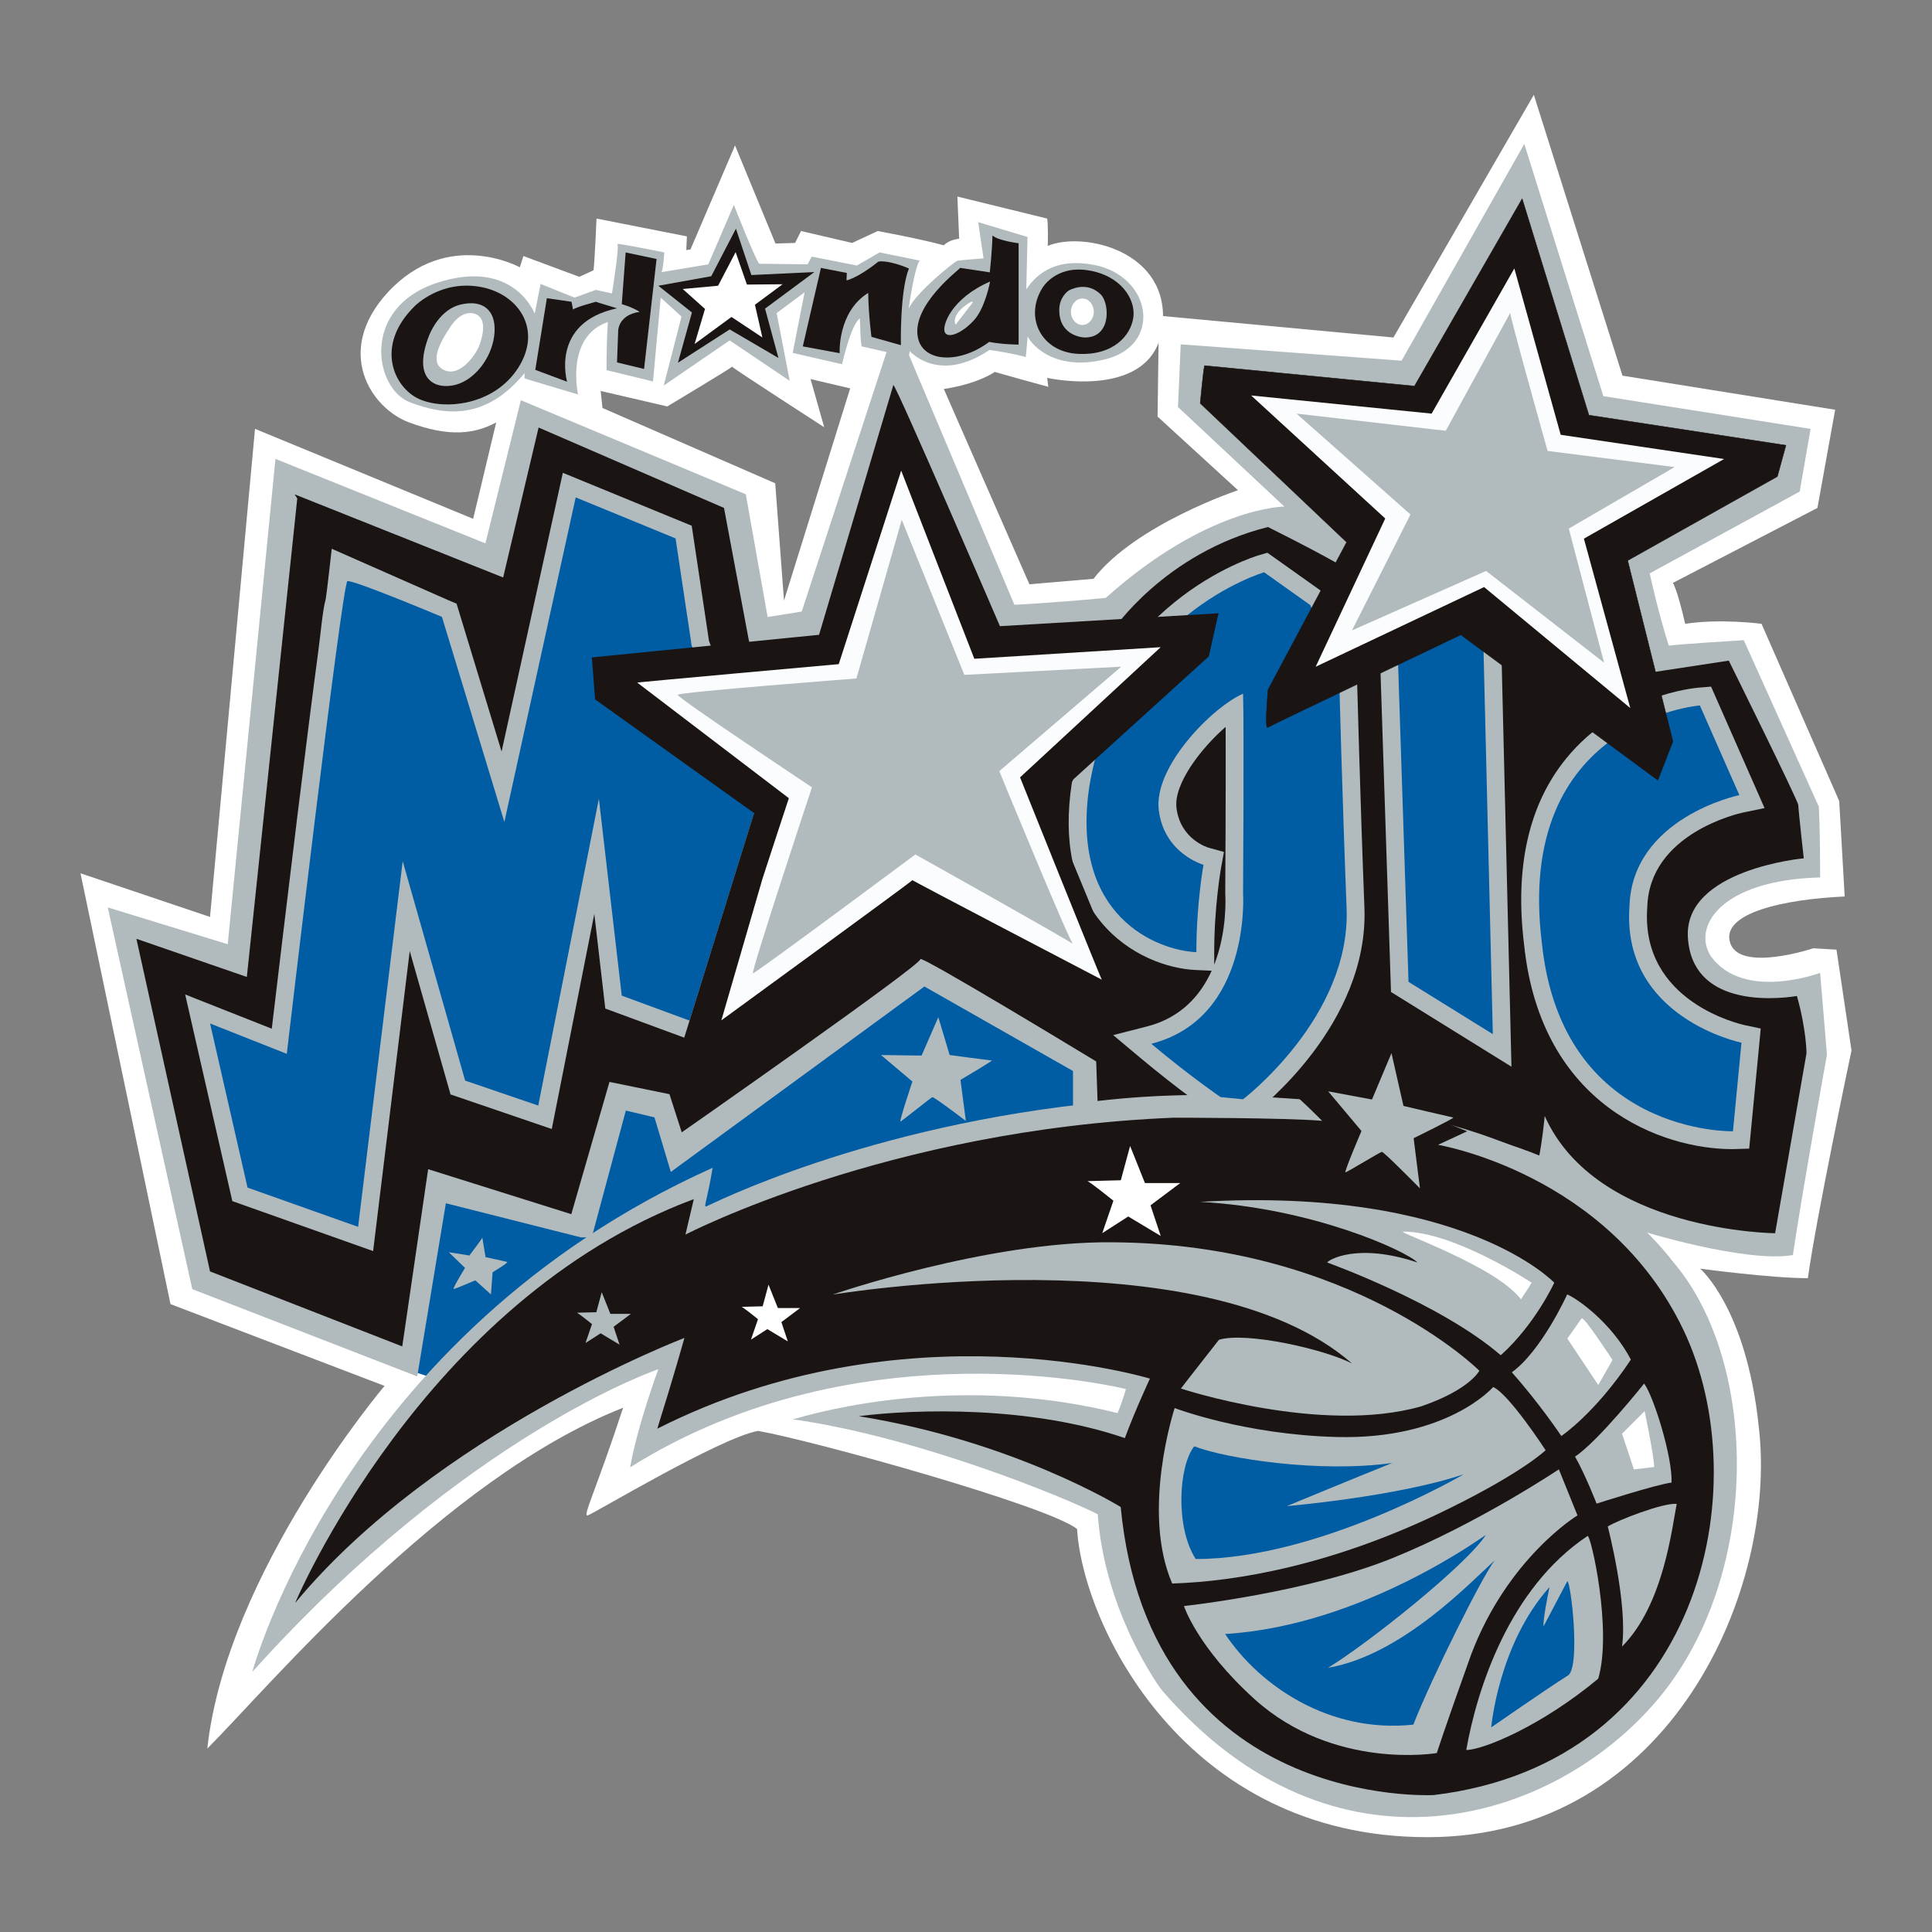 <?xml version="1.0" encoding="utf-8"?>
<!-- Designed by Vexels.com - 2016 All Rights Reserved - https://vexels.com/terms-and-conditions/  -->

<svg version="1.1" id="Layer_1" xmlns="http://www.w3.org/2000/svg" xmlns:xlink="http://www.w3.org/1999/xlink" x="0px" y="0px"
	 width="1200px" height="1200px" viewBox="0 0 1200 1200" enable-background="new 0 0 1200 1200" xml:space="preserve">
<rect x="0" y="0" width="1200" height="1200" fill="#808080" stroke="none"/>
<g>
	<path fill="#FFFFFF" d="M374.561,256.871l-1.474-14.036l41.36,9.607c0,0,41.352-24.743,40.245-24.743
		c-1.107,0,57.236,37.664,57.236,37.664l-8.492-29.921l29.913,7.026c0,0,50.585-0.749,51.7-0.749
		c1.099,0,20.305-2.581,32.852-10.706c20.68,5.911,33.234,9.241,33.234,9.241l-0.732-5.544c0,0,66.468,14.769,71.63-32.119
		c5.178-46.904-49.477-59.093-71.264-49.852c0.366-14.402-0.366-16.983-0.366-16.983l-55.762-13.67l1.107,26.225
		c0,0-5.903,0.366-9.599,4.062c-12.92-3.696-40.993-8.874-40.993-8.874l-15.868,7.393l-31.752-7.393l-3.697,7.393l-12.188,0.366
		l-25.109-60.925l-27.691,64.621l-2.589,0.366l0.374-8.492l-56.128-11.073c0,0-1.115,26.208-1.848,32.119
		c-8.866,4.063-8.866,4.063-8.866,4.063l-34.708-12.921l-2.215,7.01c0,0-44.681-24.743-81.97,15.518
		c-33.609,36.548-10.715,71.997,13.287,80.871c24.002,8.859,40.985,8.11,57.236-1.864"/>
	<path fill="#FFFFFF" d="M158.394,266.366l-27.945,303.156L50,542.421l55.897,267.58l132.946,50.807
		c0,0-98.222,116.017-110.075,225.248c38.102-38.11,146.488-167.67,258.268-211.69c-16.944,51.652-25.404,67.727-22.019,66.883
		c3.386-0.844,82.138-48.258,105.845-52.496c33.872,5.926,180.368,46.585,198.147,60.972
		c3.394,58.423,66.055,191.376,217.633,191.376c151.579,0,217.617-154.956,205.763-254.882
		c-7.616-73.67-36.405-98.221-36.405-98.221s44.037,5.911,66.899,5.911c5.083-37.249,27.101-141.398,27.101-141.398l-9.32-62.661
		l-14.387-0.861c0,0-45.733,15.247-51.668-3.378c-5.918-18.64,33.888-27.1,71.138-28.789l-3.394-59.283l-48.258-110.075
		c0,0-25.403-3.393-47.414,0c-5.082-22.018-7.631-25.411-7.631-25.411l89.777-46.57l11.009-60.972l-132.109-21.174L952.697,58.898
		l-87.212,150.734L719.833,196.09l-0.844,62.661l49.947,45.725c0,0-63.497,21.174-89.745,55.03
		c-39.807,3.393-39.807,3.393-39.807,3.393l-87.22-198.992l-65.21,209.156l-5.457-72.889l-165.128-71.966l-22.481,94.047
		L158.394,266.366z"/>
	<path fill="#005CA3" d="M256.336,851.711c0,0,17.127,6.31,20.728,5.417c3.609-0.908,344.357-109.979,344.357-109.979
		s80.217-45.964,77.509-45.964c-2.693,0-6.301-67.616-6.301-67.616l-139.716-45.964l-169.478,69.4c0,0-46.88,21.635-45.071,24.344
		c1.808,2.708-84.735,29.745-85.635,32.454c-0.9,2.693-11.718,109.071-11.718,111.779
		C241.01,828.275,256.336,851.711,256.336,851.711z"/>
	<path fill="#B1BBBE" d="M171.092,285.022L141.45,586.474l-74.515-22.862l52.497,237.102l139.724,54.201l17.78-107.542
		l83.834,21.174h6.771l21.174-78.752l17.78,4.222l10.165,33.888L574.166,612.73l92.294,52.496v30.494l352.275,68.588
		c0,0,65.202,20.313,94.843,15.231c5.927-39.798,21.174-124.478,21.174-124.478l-4.238-50.807c0,0-47.422,17.796-67.743-10.165
		c-11.861-17.78,5.075-47.414,67.743-49.103c0-32.183-0.844-44.037-0.844-44.037l-46.578-103.32c0,0-41.495,2.549-46.577,3.393
		c-6.771-21.174-11.854-44.88-11.854-44.88l93.156-50.807l6.771-38.954l-128.715-20.329L946.762,89.392l-76.211,134.643
		L733.368,213.87l-1.697,38.954l66.054,61.816c0,0-47.43,0-110.935,56.734c-36.405,3.393-56.734,4.238-56.734,4.238l-73.67-174.441
		L497.963,379.85l-21.174,3.378l-13.55-76.22l-139.717-58.423l-22.018,88.902L171.092,285.022z"/>
	<path fill="#1A1413" d="M182.953,307.025l129.56,51.652l22.018-93.139l115.157,49.947l15.247,81.302l4.23,19.485l221.863-24.567
		c0,0,32.175-48.275,96.532-64.366c44.037,22.019,53.349,28.789,53.349,28.789l12.698,30.494l92.303-8.46l77.907,39.783
		l49.963-7.616c0,0,43.176,87.212,43.176,89.761c0,2.533,3.393,33.027,3.393,33.027s-74.514,6.771-71.973,49.119
		c2.541,42.331,51.643,38.938,67.735,36.405c5.943,21.174,5.943,35.56,5.943,35.56l-19.501,111.78c0,0-110.92-0.844-143.102-72.81
		c-1.689,16.92-3.378,24.552-3.378,24.552S834.13,666.07,681.708,683.851c-0.844-24.552-0.844-24.552-0.844-24.552
		s-110.083-66.898-109.238-63.521c0.852,3.394-148.185,107.542-148.185,107.542l-7.623-23.707l-37.266-7.616l-23.707,82.146
		l-88.917-27.945l-16.084,110.091l-119.395-46.585L84.716,583.096l68.596,23.707l31.33-297.229"/>
	<path fill="#B1BBBE" d="M156.713,1038.451c0,0,56.4-210.049,285.894-313.114c-3.243,20.09-5.84,24.632-3.896,23.978
		c1.944-0.637,99.194-50.553,246.995-64.828c147.803-14.259,286.539,12.969,353.964,99.847
		c53.149,62.884,54.456,195.12-10.372,271.626c-64.828,76.49-200.967,117.977-307.936-6.484c0,0-35.003-46.681-39.536-108.912
		c-20.098-10.372-111.509-47.971-189.305-58.996c37.6-11.009,115.396-25.284,201.613-3.888c3.251-7.775,5.194-14.912,5.194-14.912
		s-164.666-41.487-307.936,48.624c4.541-25.937,17.501-60.94,17.501-60.94S289.611,890.633,156.713,1038.451z"/>
	<path fill="#1A1413" d="M183.288,995.674c0,0,79.095-188.015,247.649-250.883c-5.194,22.034-5.194,22.034-5.194,22.034
		s125.767-65.465,303.395-72.603c0,0,69.368,0,92.056,1.944c-16.203-16.204-19.453-18.147-19.453-18.147l17.509-12.332
		l92.056,36.963l-18.147,8.428c0,0,105.661,17.493,152.342,114.743c46.665,97.233,11.662,269.03-154.939,289.12
		c0,0-176.337,9.719-194.483-178.918c0,0-66.126-40.85-162.715-56.4c35.648-4.54,106.96-6.484,165.296,13.606
		c6.492-17.494,15.566-36.947,15.566-36.947s-152.343-46.681-305.984,31.115C418.621,854.34,425.105,831,425.105,831
		S270.819,889.996,183.288,995.674z"/>
	<g>
		<path fill="#B1BBBE" d="M517.097,804.106c0,0,229.677-38.412,322.729,42.826c-16.984-8.858-65.728-19.931-82.712-14.769
			c-19.198,24.375-23.635,30.286-23.635,30.286s87.14,28.806,149.18,11.073c30.28-10.34,36.19-22.146,36.19-22.146
			s-79.023-79.023-228.204-79.772C613.104,770.872,517.097,804.106,517.097,804.106z"/>
		<path fill="#B1BBBE" d="M824.316,784.159c0,0,70.165,25.109,107.829,57.61c21.413-19.198,33.234-45.057,33.234-45.057
			s-56.129-59.809-220.086-50.218c69.424,3.696,127.776,30.287,135.152,37.664C842.781,771.605,825.057,782.677,824.316,784.159z"/>
		<path fill="#B1BBBE" d="M986.043,954.027c1.959-1.307,15.517,58.343,6.659,88.615c-35.449,29.538-71.638,44.307-81.987,44.307
			C917.367,1049.285,937.307,986.513,986.043,954.027z"/>
		<path fill="#B1BBBE" d="M973.408,803.979c0,0-15.836,35.003-34.397,48.385c17.35,19.485,30.75,39.576,30.75,39.576
			s20.998-14.004,43.208-47.478C1001.107,821.918,980.403,807.006,973.408,803.979z"/>
		<path fill="#B1BBBE" d="M1021.196,859.359c0,0-28.614,35.927-42.913,45.359c6.691,11.87,13.383,29.219,13.383,29.219
			s36.836-11.87,46.57-13.08C1038.841,904.718,1026.98,866.974,1021.196,859.359z"/>
		<path fill="#B1BBBE" d="M927.445,861.494c0,0-28.328,32.883-97.409,31.051c-57.515-1.529-100.444-17.971-100.444-17.971
			s-20.998,63.936-1.521,108.975c39.575-1.211,100.754-11.264,172.584-46.872c45.662-22.529,59.355-35.911,59.355-35.911
			S937.489,866.066,927.445,861.494z"/>
		<path fill="#B1BBBE" d="M968.231,912.636l11.566,28.598c0,0-43.224,26.177-66.054,86.448
			c-17.653,49.31-21.309,61.179-21.309,61.179s-63.92,10.962-113.23-33.49c-35.608-32.262-43.837-57.833-43.837-57.833
			s76.41-8.205,129.672-29.825C918.308,946.109,968.231,912.636,968.231,912.636z"/>
	</g>
	<g>
		<g>
			<path fill="#B1BBBE" d="M202.263,372.234c-1.992,7.584-2.805,19.071-4.748,33.617c-3.266,24.44-7.568,58.423-12.81,100.978
				c-6.548,53.389-12.952,107.207-15.9,132.125l-53.795-21.269l29.291,128.349l87.451,31.035l22.735-186.373l25.349,89.076
				l62.883,21.476l26.416-133.59l6.827,58.773l59.427,21.907l44.666-143.66l-39.687-106.586l-10.73-71.551l-80.051-32.868
				l-38.045,173.134l-27.961-91.864l-4.796-2.008l-72.73-32.087C206.054,340.849,202.773,370.307,202.263,372.234z"/>
			<path fill="#B1BBBE" d="M842.829,419.984l-0.047-2.008l-19.86-49.279l-35.704-25.38l-5.154,1.498
				c-3.983,1.179-97.72,29.841-116.4,141.923c-5.385,35.784,0.693,64.653,18.083,85.826c17.159,20.856,41.63,29.124,58.837,29.921
				l10.005,0.446c-6.795,15.039-18.864,29.187-40.245,34.636l-20.935,5.353l16.57,13.877c24.663,20.664,43.208,33.298,43.972,33.824
				l2.35,1.593l21.07,2.008l3.442-2.629c2.915-2.23,71.495-55.379,68.651-127.919C844.852,496.919,842.853,420.748,842.829,419.984z
				 M750.486,526.458c-0.167-0.048-17.366-5.051-19.756-24.663c-1.8-14.818,15.152-36.931,30.542-50.33
				c0.175,36.883-0.239,102.475-0.247,103.304l0.024,0.796c0.096,1.562,1.275,22.831-6.882,43.622v-7.775
				c0-28.471,4.206-52.066,4.238-52.305l1.817-9.942L750.486,526.458z"/>
			<path fill="#B1BBBE" d="M926.783,381.125c-2.636-2.773-7.392-6.071-15.119-6.071c-2.868,0-5.998,0.463-9.312,1.402
				c-18.441,5.162-40.006,21.747-40.913,22.449l-4.477,3.473l7.01,213.76l74.817,46.411l-6.452-266.847
				C932.351,393.361,931.938,386.541,926.783,381.125z"/>
			<path fill="#B1BBBE" d="M1023.117,564.2l0.032-0.493c1.083-46.075,57.093-58.518,59.459-59.013l13.383-2.788l-33.202-75.423
				l-7.855,0.638c-2.024,0.159-49.963,4.445-82.162,44.004c-23.325,28.63-32.087,67.743-26.08,116.033
				c10.547,99.926,86.128,126.581,129.114,126.581l10.65-0.287l6.238-64.748l0.924-9.862l-9.687-2.055
				C1081.285,636.23,1019.197,622.464,1023.117,564.2z"/>
		</g>
	</g>
	<g>
		<path fill="#005CA3" d="M130.489,635.72l47.637,18.832c0,0,34.334-292.449,37.664-293.565c3.313-1.099,58.71,22.162,58.71,22.162
			l38.771,127.393l44.307-201.604l62.032,25.475l9.974,66.469l38.779,104.116l-40.085,128.907l-42.092-15.502L371.98,496.139
			l-37.664,190.548l-45.415-15.518l-38.779-136.251l-27.691,227.096l-68.683-24.375L130.489,635.72z"/>
		<path fill="#005CA3" d="M785.171,355.458c0,0-90.829,26.591-108.553,132.921c-12.18,80.872,42.092,101.918,66.46,103.033
			c0-29.921,4.429-54.281,4.429-54.281s-24.456-6.819-27.77-33.999c-3.314-27.18,33.8-64.302,52.36-72.252
			c0.662,22.528,0,123.952,0,123.952s5.305,77.557-57.013,93.474c24.535,20.537,43.096,33.139,43.096,33.139l13.916,1.322
			c0,0,66.955-51.031,64.302-118.646c-2.652-67.616-4.644-143.851-4.644-143.851l-17.891-44.419L785.171,355.458z"/>
		<path fill="#005CA3" d="M868.225,407.668l6.628,202.178l52.369,32.486l-5.974-246.597c0,0,0.669-13.256-15.9-8.619
			C888.769,391.751,868.225,407.668,868.225,407.668z"/>
		<path fill="#005CA3" d="M1055.817,438.162c0,0-115.341,9.288-98.102,147.834c12.587,119.316,118.654,116.655,118.654,116.655
			l5.297-55.013c0,0-74.243-15.247-69.599-84.186c1.322-55.682,68.277-69.607,68.277-69.607L1055.817,438.162z"/>
	</g>
	<path fill="#1A1413" stroke="#1A1413" stroke-width="0.272" stroke-miterlimit="10" d="M748.161,227.094
		c-0.677,2.007-2.693,23.404-2.693,23.404l90.956,86.273l-48.816,91.625c0,0-2.223,24.774-0.223,23.437
		c2.015-1.339,119.937-57.547,119.937-57.547l122.374,90.287l9.369-24.073l-28.089-112.354l92.964-52.161l5.337-19.405
		l-122.375-18.72l-41.463-134.42l-66.883,116.369L748.161,227.094z"/>
	<g>
		<path fill="#1A1413" d="M554.88,239.138c1.999,0.67,66.206,149.794,66.206,149.794l135.758-8.014l-6.014,26.75l-84.098,76.362
			l-12.873,21.269l46.14,111.684l-28.081,5.354L552.88,582.204l-135.622,87.212l51.103-164.42l-98.731-70.579l-2.008-26.081
			l141.11-14.052L554.88,239.138z"/>
		<g>
			<path fill="#FBFCFE" d="M489.973,495.773c-3.402,10.307-9.949,30.191-16.378,49.995l-25.548,87.993
				c0,0,119.491-87.101,118.679-87.101c-0.821,0,117.627,61.832,117.627,61.832c-0.271,0.287-50.776-125.657-50.776-125.657
				l87.348-80.855l-115.755,7.201l-45.423-116.878l-38.779,120.207c0,0-125.752,11.264-125.162,11.472L489.973,495.773z"/>
			<path fill="#B1BBBE" d="M560.098,322.829l-28.168,98.588c0,0-110.426,8.444-110.983,10.149
				c-0.573,1.673,83.373,57.451,83.373,57.451s-38.309,115.508-36.612,115.508c1.689,0,100.842-73.813,100.842-73.813
				s99.711,55.778,98.03,55.778c-1.697,0-45.908-107.526-45.908-107.526l75.757-64.875l-97.457,5.082L560.098,322.829z"/>
		</g>
	</g>
	<g>
		<polygon fill="#FBFCFE" points="940.573,166.727 889.207,256.903 777.109,245.638 860.402,322.049 817.186,414.12 
			921.788,364.635 1012.594,439.787 983.788,334.572 1070.849,285.102 969.378,270.062 		"/>
		<path fill="#B1BBBE" d="M938.055,194.273l-40.069,73.288l-92.693-10.658l70.771,62.645l-36.326,72.013l83.294-36.947l73.28,56.989
			l-21.915-83.293l65.76-38.205l-78.919-10.021C961.237,280.084,936.812,193.031,938.055,194.273z"/>
	</g>
	<path fill="#B1BBBE" d="M582.801,631.816l-10.396,23.818l-25.173-0.334l19.469,16.458c0,0-8.388,25.157-7.384,24.822
		c1.003-0.335,18.792-14.769,19.795-15.104c1.012-0.334,20.808,14.769,20.808,14.769l-3.354-25.507c0,0,20.472-12.077,19.461-12.077
		c-1.012,0-26.177-3.362-26.177-3.362L582.801,631.816z"/>
	<path fill="#B1BBBE" d="M864.273,654.122l-12.108,28.805l-27.213-5.082l20.68,24.631c0,0-11.057,25.889-9.942,25.715
		c1.116-0.175,21.493-12.603,22.608-12.777c1.115-0.175,23.659,22.703,23.659,22.703l-3.92-31.148c0,0,25.715-12.65,24.632-12.841
		c-1.1-0.192-30.957-7.218-30.957-7.218L864.273,654.122z"/>
	<path fill="#B1BBBE" d="M299.576,768.737c-0.334,1.003-8.046,11.073-8.046,11.073l-12.761-2.024l10.069,9.735
		c0,0-8.046,13.096-7.042,13.096c1.003,0,13.423-5.385,13.423-5.385l9.727,8.747l1.003-13.765c0,0,10.069-6.039,9.066-6.373
		c-1.004-0.334-13.424-3.027-13.424-3.027L299.576,768.737z"/>
	<path fill="#B1BBBE" d="M358.302,815.371c-1.705,0,12.084-0.319,12.084-0.319l3.354-12.427l5.369,13.43h12.754l-10.739,8.046
		l3.689,11.073l-11.742-7.042l-9.4,6.038l4.03-11.742C367.701,822.428,358.971,815.371,358.302,815.371z"/>
	<path fill="#FFFFFF" d="M460.625,811.737c-1.856,0,13.073-0.366,13.073-0.366l3.641-13.446l5.807,14.53h13.805l-11.622,8.731
		l3.999,11.981l-12.714-7.631l-10.18,6.531l4.365-12.698C470.798,819.369,461.351,811.737,460.625,811.737z"/>
	<path fill="#FFFFFF" d="M675.406,733.67c-2.939,0,20.752-0.589,20.752-0.589l5.767-21.317l9.217,23.054h21.906l-18.441,13.829
		l6.341,19.039l-20.178-12.109l-16.147,10.372l6.93-20.17C691.554,745.779,676.561,733.67,675.406,733.67z"/>
	<g>
		<path fill="#FFFFFF" d="M871.586,764.961c-4.955,0,57.602,21.413,73.112,42.092c4.429-6.643,6.644-10.34,6.644-10.34
			S903.339,764.961,871.586,764.961z"/>
		<path fill="#FFFFFF" d="M982.362,818.875l-8.858,12.555l19.198,28.806l8.858-15.518
			C1001.56,844.717,983.844,817.41,982.362,818.875z"/>
		<path fill="#FFFFFF" d="M1007.471,890.506l14.029-14.036c0,0,5.911,28.072,5.911,34.716c-12.555,1.481-12.555,1.481-12.555,1.481
			L1007.471,890.506z"/>
	</g>
	<path fill="none" stroke="#F1F4D2" stroke-width="0.297" stroke-miterlimit="10" d="M1017.07,946.635
		c0,0,2.222,28.072-1.474,38.396c11.073-28.789,13.287-41.344,13.287-41.344L1017.07,946.635z"/>
	<path fill="#B1BBBE" d="M998.605,948.117c0,0,12.555,48.004,8.866,74.594c25.842-25.858,31.02-73.861,33.968-88.63
		C1032.581,933.347,1004.516,944.421,998.605,948.117z"/>
	<g>
		<g>
			<path fill="#005CA3" d="M973.504,982.084c2.214,0.732,8.109,51.699,0.732,58.343c-14.036,8.858-48.004,32.485-48.004,32.485
				s4.429-51.683,36.182-87.132c-4.429,21.413-3.689,24.376-3.689,24.376L973.504,982.084z"/>
			<path fill="#005CA3" d="M909.178,915.679c0,0-89.793,52.656-166.498,52.656c-12.778-19.788-10.643-57.833-0.908-70.005
				c19.484,7.599,77.924,16.729,122.972,10.34c-21.309,8.523-65.45,26.797-65.45,26.797S867.787,929.667,909.178,915.679z"/>
			<path fill="#005CA3" d="M922.872,953.406c0.534-0.796-75.789,56.32-161.926,61.498c21.915,32.868,65.441,61.784,116.886,56.304
				c11.87-30.127,42.914-92.231,50.521-101.965c-14.307,12.794-57.228,58.742-103.487,66.66
				C848.915,1021.293,910.397,972.588,922.872,953.406z"/>
		</g>
	</g>
	<g>
		<path fill="#B1BBBE" d="M682.886,165.293c-26.208-6.277-38.762,4.429-45.415,14.402v-1.115l0.741-31.387l-30.653-9.224
			l3.33,22.512c0,0-14.769,1.115-16.25,1.481c-1.474,0.366-25.842,19.564-30.271,29.904c2.947-20.679,5.903-29.904,7.01-29.904
			c1.107,0-25.109-5.162-25.109-5.162l-14.029,8.125l-28.064-5.544l-2.581,4.811c0,0-28.439-0.382-29.921-0.382
			c-1.481,0-15.876-36.548-15.876-36.548l-15.876,36.93c0,0-30.28,5.162-29.172,4.78c1.115-0.351,1.848-12.172,1.848-12.172
			s-30.653-6.277-29.171-5.178c1.481,1.115-3.33,30.653-3.33,30.653l-9.966-2.215l-13.295,4.796l-21.046-8.492l-3.696,18.466
			c0,0-12.921-34.716-60.55-19.198c-47.637,15.502-39.146,65.72-16.992,74.211c22.162,8.492,47.271,11.089,71.265-18.083
			c0,3.314,0,3.314,0,3.314l33.234,9.973c0,0-8.125-35.815,18.466-45.039c-1.1,20.664-0.733,29.904-0.733,29.904l28.797,7.01
			l4.804-52.066l12.92,11.822l-11.073,42.826l40.978-28.057l37.297,25.109l-8.125-42.092l17.366-12.921l-7.392,37.664l30.653,7.01
			c0,0,5.528-24.743,11.073-28.439c0.374,15.885,1.115,17.366,1.115,17.366l29.172,6.644l0.733-3.696
			c0,0,17.724,20.679,49.485-0.733c15.502,2.215,22.52,4.429,22.52,4.429s1.107-10.818,1.163-12.969
			c0.932,2.884,14.586,22.512,47.947,14.435C721.299,214.778,715.754,174.151,682.886,165.293z M298.031,213.774
			c-1.8,5.448-11.614,20.377-21.724,16.283c-10.108-4.095-3.402-16.921,3.433-27.021c0,0,6.843-11.455,15.694-7.919
			C303.264,198.256,299.05,210.667,298.031,213.774z M593.531,201.666c0,0-3.88-6.469,9.966-14.402l0.749,0.557L593.531,201.666z
			 M672.276,201.841c-3.919,0-7.106-3.665-7.106-8.205s3.187-8.221,7.106-8.221c3.936,0,7.106,3.681,7.106,8.221
			S676.211,201.841,672.276,201.841z"/>
		<path fill="#1A1413" d="M299.416,178.405c-25.292-5.177-41.726,11.631-41.726,11.631c-25.284,24.743-12.921,50.776,2.589,57.786
			s46.339,4.238,61.482-19.198C336.897,205.171,322.662,183.153,299.416,178.405z M307.176,206.302
			c-0.828,13.925-10.387,27.579-21.859,31.945c-11.471,4.381-29.219,0.557-19.931-26.766c0,0,5.456-18.847,21.03-22.384
			C299.655,186.068,307.988,192.362,307.176,206.302z"/>
		<path fill="#1A1413" d="M339.669,185.224l-7.193,44.498l19.748,7.393c0,0-10.715-36.756,31.02-45.614
			c-11.813-3.505-13.104-4.063-13.104-4.063s-12.005,3.139-14.228,4.812c-0.916-4.812-0.916-4.812-0.916-4.812L339.669,185.224z"/>
		<path fill="#1A1413" d="M388.597,156.801l19.206,4.062l-7.759,68.301l-16.801-4.047l0.741-19.947c0,0,0.184-9.608,13.287-11.455
			c-4.429-2.948-11.073-4.796-11.073-4.796L388.597,156.801z"/>
		<polygon fill="#1A1413" points="408.902,177.48 429.773,194.098 421.091,225.293 453.217,204.613 483.497,222.345 
			475.188,191.692 505.833,168.973 466.696,170.837 457.097,142.032 441.77,171.57 		"/>
		<polygon fill="#FFFFFF" points="424.046,179.504 446.016,177.48 456.906,156.609 463.923,176.748 486.078,176.557 
			468.911,189.286 473.523,209.6 454.325,196.87 431.43,213.663 437.89,191.884 		"/>
		<path fill="#1A1413" d="M509.896,166.408l-11.264,48.736l22.895,4.239c0,0-1.466-25.476,17.724-37.473
			c0.184,13.845,2.031,27.323,2.031,27.323l18.275,5.162c0,0-0.733-33.41,4.987-47.621c-6.27-2.772-15.136-5.177-19.015-4.253
			c-12.92,10.339-19.748,11.63-19.748,11.63l0.175-4.62L509.896,166.408z"/>
		<path fill="#1A1413" d="M616.425,146.27c-0.183,9.973-1.657,22.894-1.657,22.894s-19.206-2.947-18.465-2.756
			c0.741,0.175-31.02,23.261-26.034,43.941c3.689,14.77,25.85,15.694,44.124,2.024c8.683,1.657,18.282,1.657,18.282,1.657v-62.948
			C632.676,151.081,620.305,149.6,616.425,146.27z M604.796,199.085c-7.201,7.758-15.876,11.439-17.916,7.377
			c-2.024-4.063,4.07-21.222,28.072-31.577C614.952,174.884,611.997,191.326,604.796,199.085z"/>
		<path fill="#1A1413" d="M675.702,167.874c-20.505-3.139-28.439,11.264-28.439,11.264c-11.089,18.274-0.374,39.336,21.971,40.626
			c22.337,1.29,33.234-11.455,34.716-22.719C705.414,185.781,696.19,171.013,675.702,167.874z M673.295,209.6
			c0,0-14.586-0.557-15.327-15.693c-0.557-7.759,3.88-12.172,5.911-13.478c0,0,11.256-6.644,20.306,2.963
			C689.355,189.844,689.912,210.158,673.295,209.6z"/>
	</g>
</g>
</svg>

